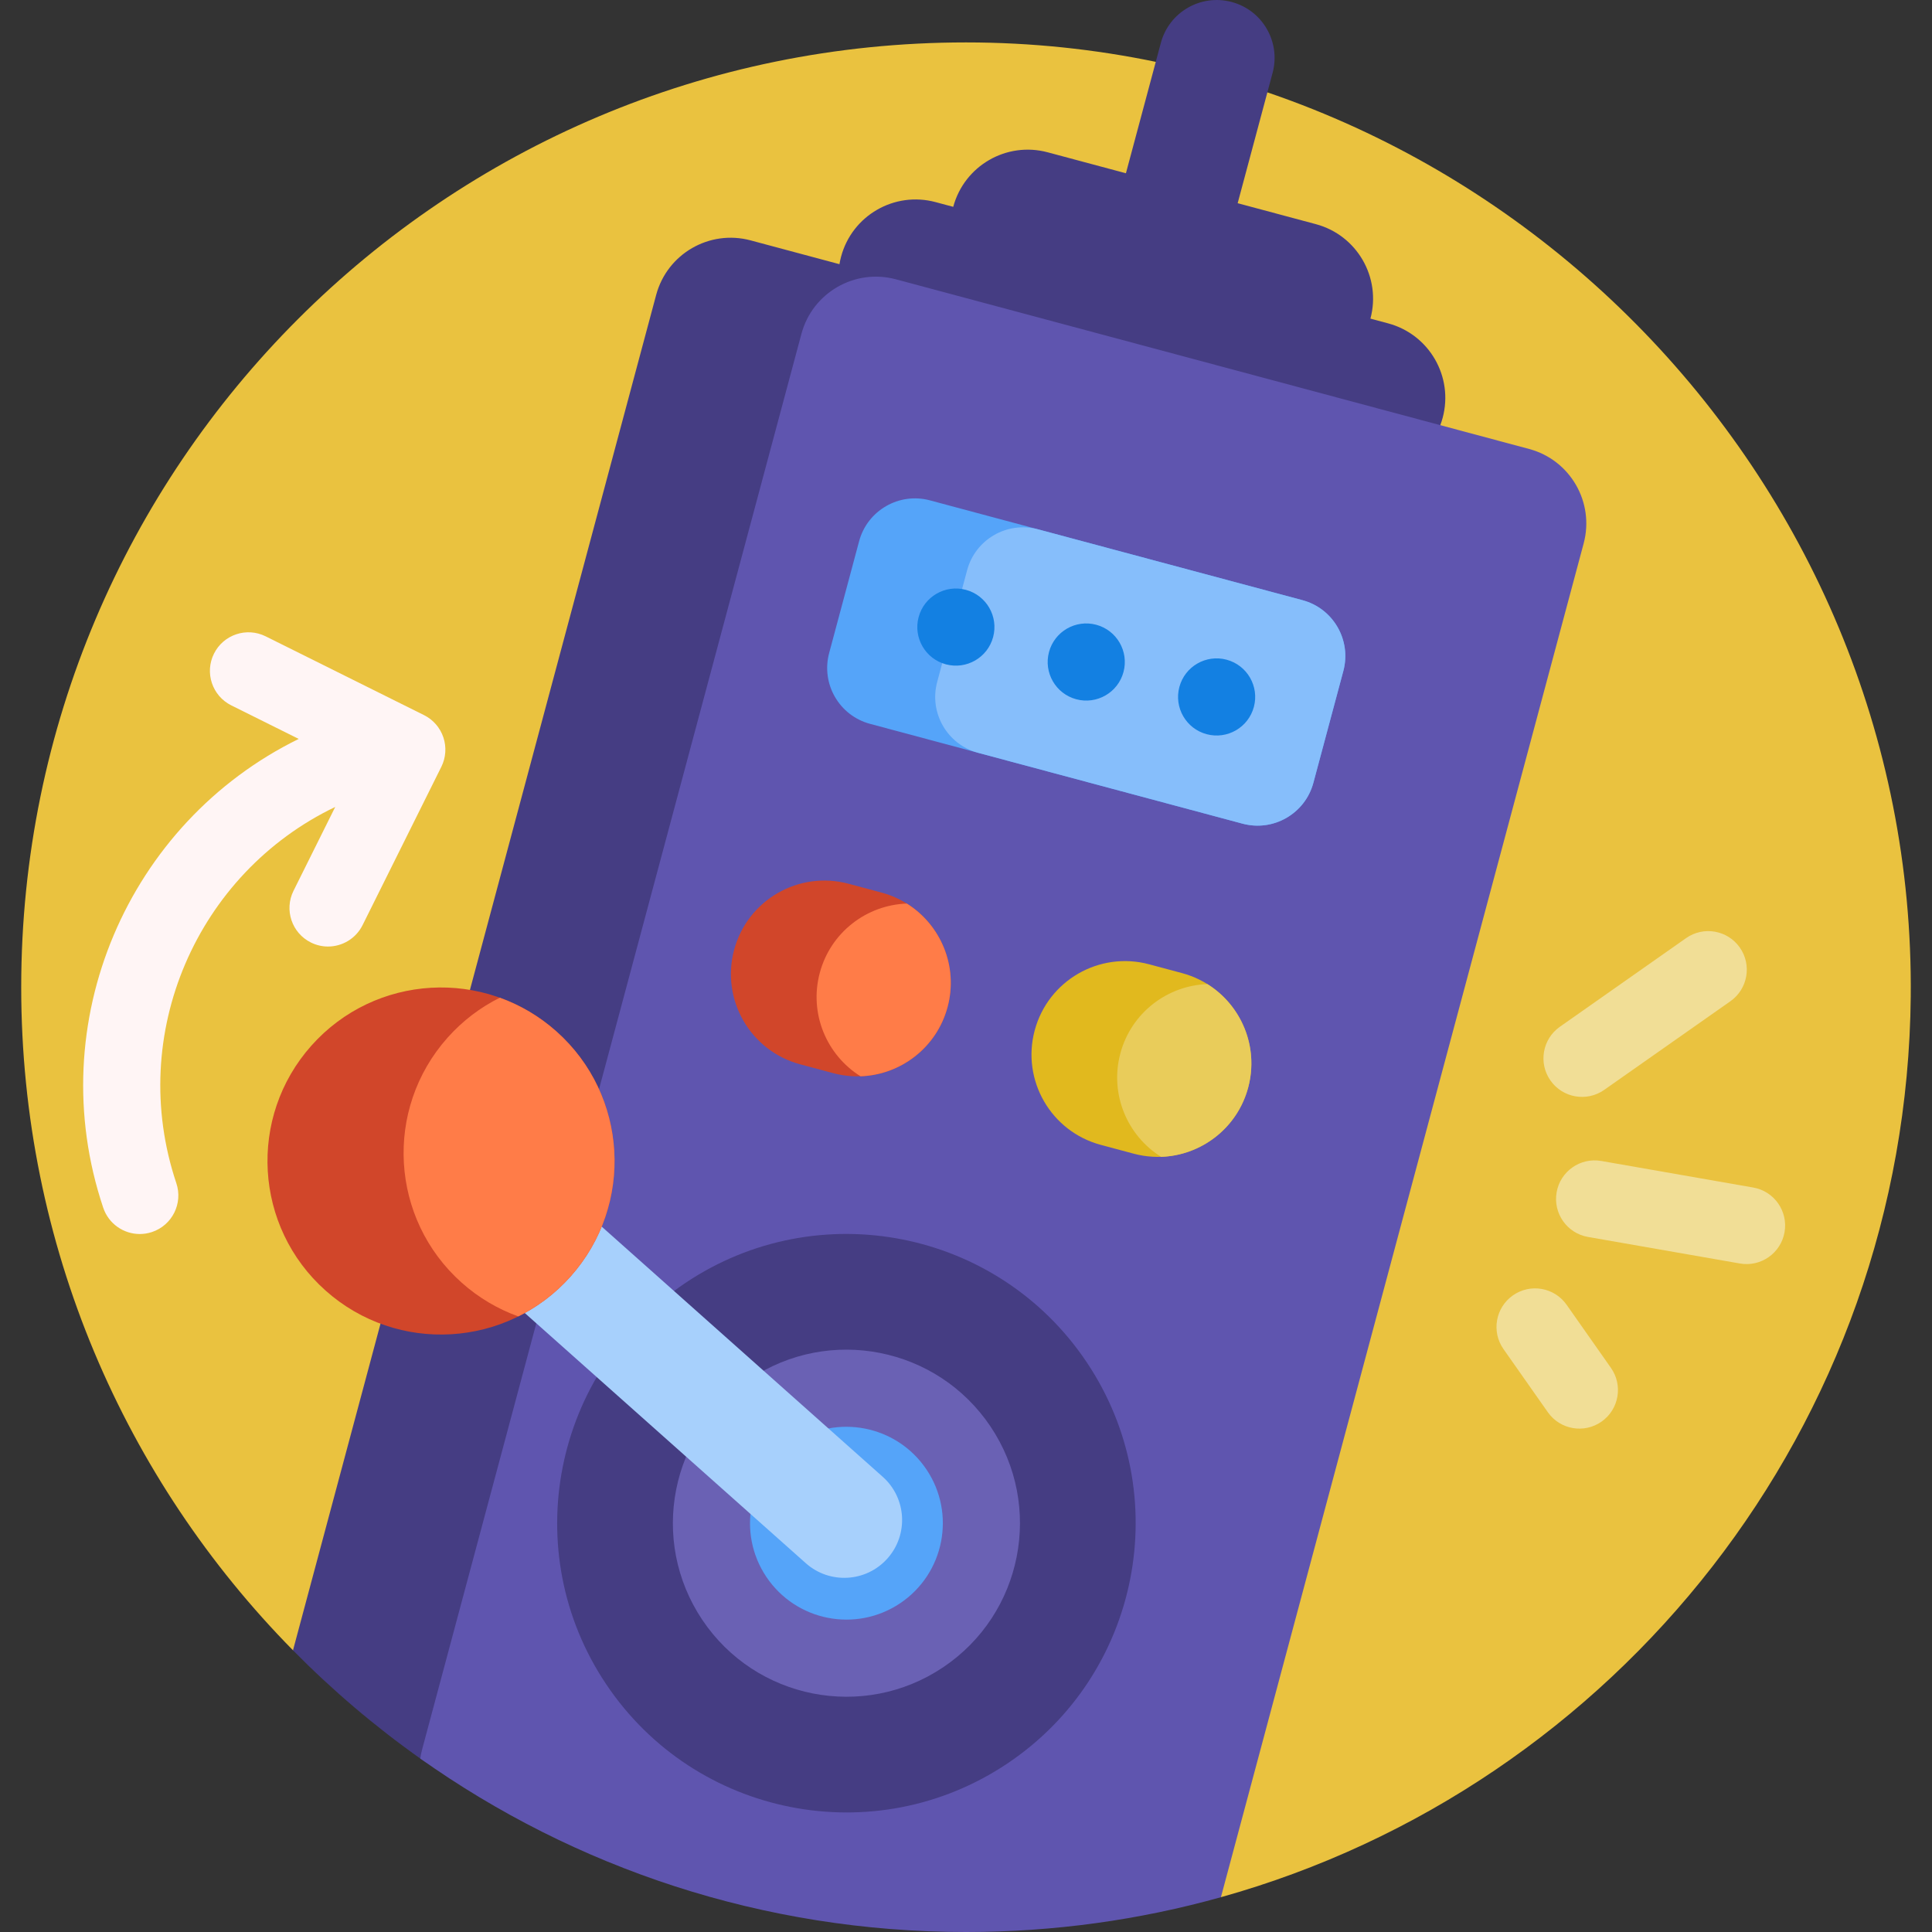 <svg id="Capa_1" enable-background="new 0 0 501 501" height="512" viewBox="0 0 501 501" width="512" xmlns="http://www.w3.org/2000/svg"><rect x="0" y="0" width="501" height="501" fill="#333333" stroke="none"/><g><path d="m495.488 258.434c-1.084 111.336-76.431 204.904-178.883 233.544 0-35.362-28.666-64.028-64.028-64.028h-176.6c-43.582-44.231-70.477-104.95-70.477-171.95 0-135.309 109.69-245 244.999-245 135.289 0 246.306 112.151 244.989 247.434z" fill="#eac23f"/><path d="m402.06 280.193c-3.174-4.519-2.084-10.756 2.435-13.931l32.732-22.991c4.519-3.174 10.756-2.084 13.931 2.435 3.174 4.519 2.084 10.756-2.435 13.931l-32.732 22.991c-4.52 3.175-10.757 2.084-13.931-2.435zm4.19 58.159c-3.174-4.519-9.412-5.61-13.931-2.435s-5.61 9.411-2.435 13.931l11.496 16.366c3.175 4.519 9.412 5.61 13.931 2.435 4.519-3.174 5.61-9.411 2.435-13.931zm48.385-30.407-39.403-6.888c-5.44-.951-10.622 2.688-11.573 8.129-.951 5.44 2.688 10.622 8.128 11.573l39.403 6.888c5.44.951 10.622-2.688 11.573-8.129s-2.688-10.622-8.128-11.573z" fill="#f1de96"/><path d="m374.105 108.348c-2.859 10.669-13.826 17.001-24.495 14.142l-109.743-29.405-93.667 349.567c-4.327 16.15-23.436 23.122-37.083 13.462-11.871-8.402-22.961-17.833-33.14-28.164l94.177-351.474c2.859-10.669 13.826-17.001 24.495-14.142l23.036 6.173c.107-.652.248-1.305.422-1.957 2.859-10.669 13.826-17.001 24.495-14.142l4.588 1.229c2.859-10.669 13.826-17.001 24.495-14.142l20.285 5.435 9.059-33.807c2.144-8.002 10.369-12.751 18.371-10.607 8.002 2.144 12.751 10.369 10.607 18.371l-9.059 33.807 20.285 5.435c10.669 2.859 17.001 13.826 14.142 24.495l4.588 1.229c10.669 2.859 17.001 13.825 14.142 24.495z" fill="#453d83"/><path d="m410.67 140.922-94.065 351.057c-21.029 5.879-43.2 9.022-66.105 9.022-52.718 0-101.547-16.651-141.515-44.98.113-.799.275-1.6.49-2.399l98.351-367.052c2.859-10.669 13.825-17.001 24.495-14.142l164.208 43.999c10.668 2.858 17 13.825 14.141 24.495z" fill="#5f55af"/><path d="m261.257 457.287c-34.405 23.066-80.994 13.875-104.06-20.53s-13.875-80.994 20.53-104.06 80.994-13.875 104.06 20.53c23.067 34.405 13.875 80.994-20.53 104.06z" fill="#453d83"/><path d="m244.551 432.369c-20.643 13.84-48.596 8.325-62.436-12.318s-8.325-48.596 12.318-62.436 48.596-8.325 62.436 12.318 8.325 48.597-12.318 62.436z" fill="#6a61b4"/><path d="m233.414 415.757c-11.468 7.689-26.998 4.625-34.687-6.843s-4.625-26.998 6.843-34.687 26.998-4.625 34.687 6.843c7.689 11.469 4.625 26.998-6.843 34.687z" fill="#55a4f9"/><path d="m230.134 404.134c-5.509 6.188-14.99 6.738-21.177 1.23l-104.567-93.09c-6.188-5.508-6.738-14.99-1.23-21.177 5.508-6.188 14.99-6.738 21.177-1.23l104.567 93.09c6.188 5.508 6.738 14.99 1.23 21.177z" fill="#a7d0fc"/><path d="m147.974 330.993c-16.525 18.563-44.97 20.215-63.533 3.689-18.563-16.525-20.215-44.97-3.689-63.533 16.525-18.563 44.97-20.215 63.533-3.689s20.214 44.97 3.689 63.533zm97.749-69.849c-3.465 12.93-16.755 20.603-29.685 17.138l-8.53-2.286c-12.93-3.465-20.603-16.755-17.138-29.685s16.755-20.603 29.685-17.138l8.53 2.286c12.929 3.465 20.603 16.756 17.138 29.685z" fill="#d1462a"/><path d="m147.974 330.993c-3.942 4.427-8.561 7.892-13.563 10.378-5.256-1.891-10.246-4.797-14.673-8.739-18.563-16.525-20.215-44.97-3.689-63.533 3.942-4.428 8.561-7.892 13.563-10.378 5.256 1.891 10.246 4.797 14.673 8.739 18.563 16.525 20.214 44.97 3.689 63.533zm97.749-69.849c-2.827 10.549-12.193 17.598-22.569 17.956-8.807-5.497-13.394-16.286-10.567-26.834 2.827-10.549 12.193-17.598 22.569-17.956 8.806 5.497 13.394 16.286 10.567 26.834z" fill="#ff7c48"/><path d="m323.668 282.03c-3.465 12.93-16.755 20.603-29.685 17.138l-8.53-2.286c-12.93-3.464-20.603-16.755-17.138-29.685s16.755-20.603 29.685-17.138l8.53 2.286c12.93 3.465 20.603 16.755 17.138 29.685z" fill="#e1b91e"/><path d="m323.668 282.03c-2.827 10.549-12.193 17.598-22.569 17.956-8.807-5.497-13.394-16.285-10.567-26.834s12.193-17.598 22.569-17.956c8.807 5.496 13.394 16.285 10.567 26.834z" fill="#e9cc5a"/><path d="m322.214 213.59-96.593-25.882c-8.002-2.144-12.751-10.369-10.607-18.371l7.765-28.978c2.144-8.002 10.369-12.751 18.371-10.607l96.593 25.882c8.002 2.144 12.751 10.369 10.607 18.371l-7.765 28.978c-2.144 8.003-10.369 12.751-18.371 10.607z" fill="#55a4f9"/><path d="m322.214 213.59-68.581-18.376c-8.002-2.144-12.751-10.369-10.607-18.371l7.765-28.978c2.144-8.002 10.369-12.751 18.371-10.607l68.581 18.376c8.002 2.144 12.751 10.369 10.607 18.371l-7.765 28.978c-2.144 8.003-10.369 12.751-18.371 10.607z" fill="#86befb"/><path d="m257.534 165.201c-1.429 5.335-6.913 8.5-12.248 7.071-5.334-1.429-8.5-6.913-7.071-12.247 1.429-5.335 6.913-8.5 12.248-7.071s8.501 6.912 7.071 12.247zm26.737-3.189c-5.335-1.429-10.818 1.736-12.248 7.071-1.429 5.335 1.736 10.818 7.071 12.247 5.334 1.429 10.818-1.736 12.247-7.071 1.43-5.334-1.736-10.817-7.07-12.247zm33.807 9.059c-5.335-1.429-10.818 1.736-12.247 7.071-1.429 5.335 1.737 10.818 7.071 12.247 5.335 1.429 10.818-1.736 12.248-7.071 1.428-5.334-1.737-10.818-7.072-12.247z" fill="#1380e2"/><path d="m114.447 198.847-20.427 41.057c-1.748 3.514-5.285 5.547-8.961 5.548-1.496 0-3.016-.337-4.446-1.049-4.945-2.46-6.959-8.463-4.499-13.408l10.817-21.742c-35.852 17.19-54.17 58.923-41.204 97.566 1.757 5.236-1.063 10.905-6.3 12.662-1.055.354-2.127.522-3.182.522-4.18 0-8.077-2.641-9.479-6.822-16.11-48.013 6.415-99.842 50.696-121.566l-17.48-8.696c-4.945-2.46-6.959-8.463-4.499-13.407 2.459-4.945 8.461-6.96 13.407-4.499l41.058 20.426c2.375 1.181 4.183 3.257 5.026 5.772.844 2.514.655 5.261-.527 7.636z" fill="#fff5f5"/></g></svg>